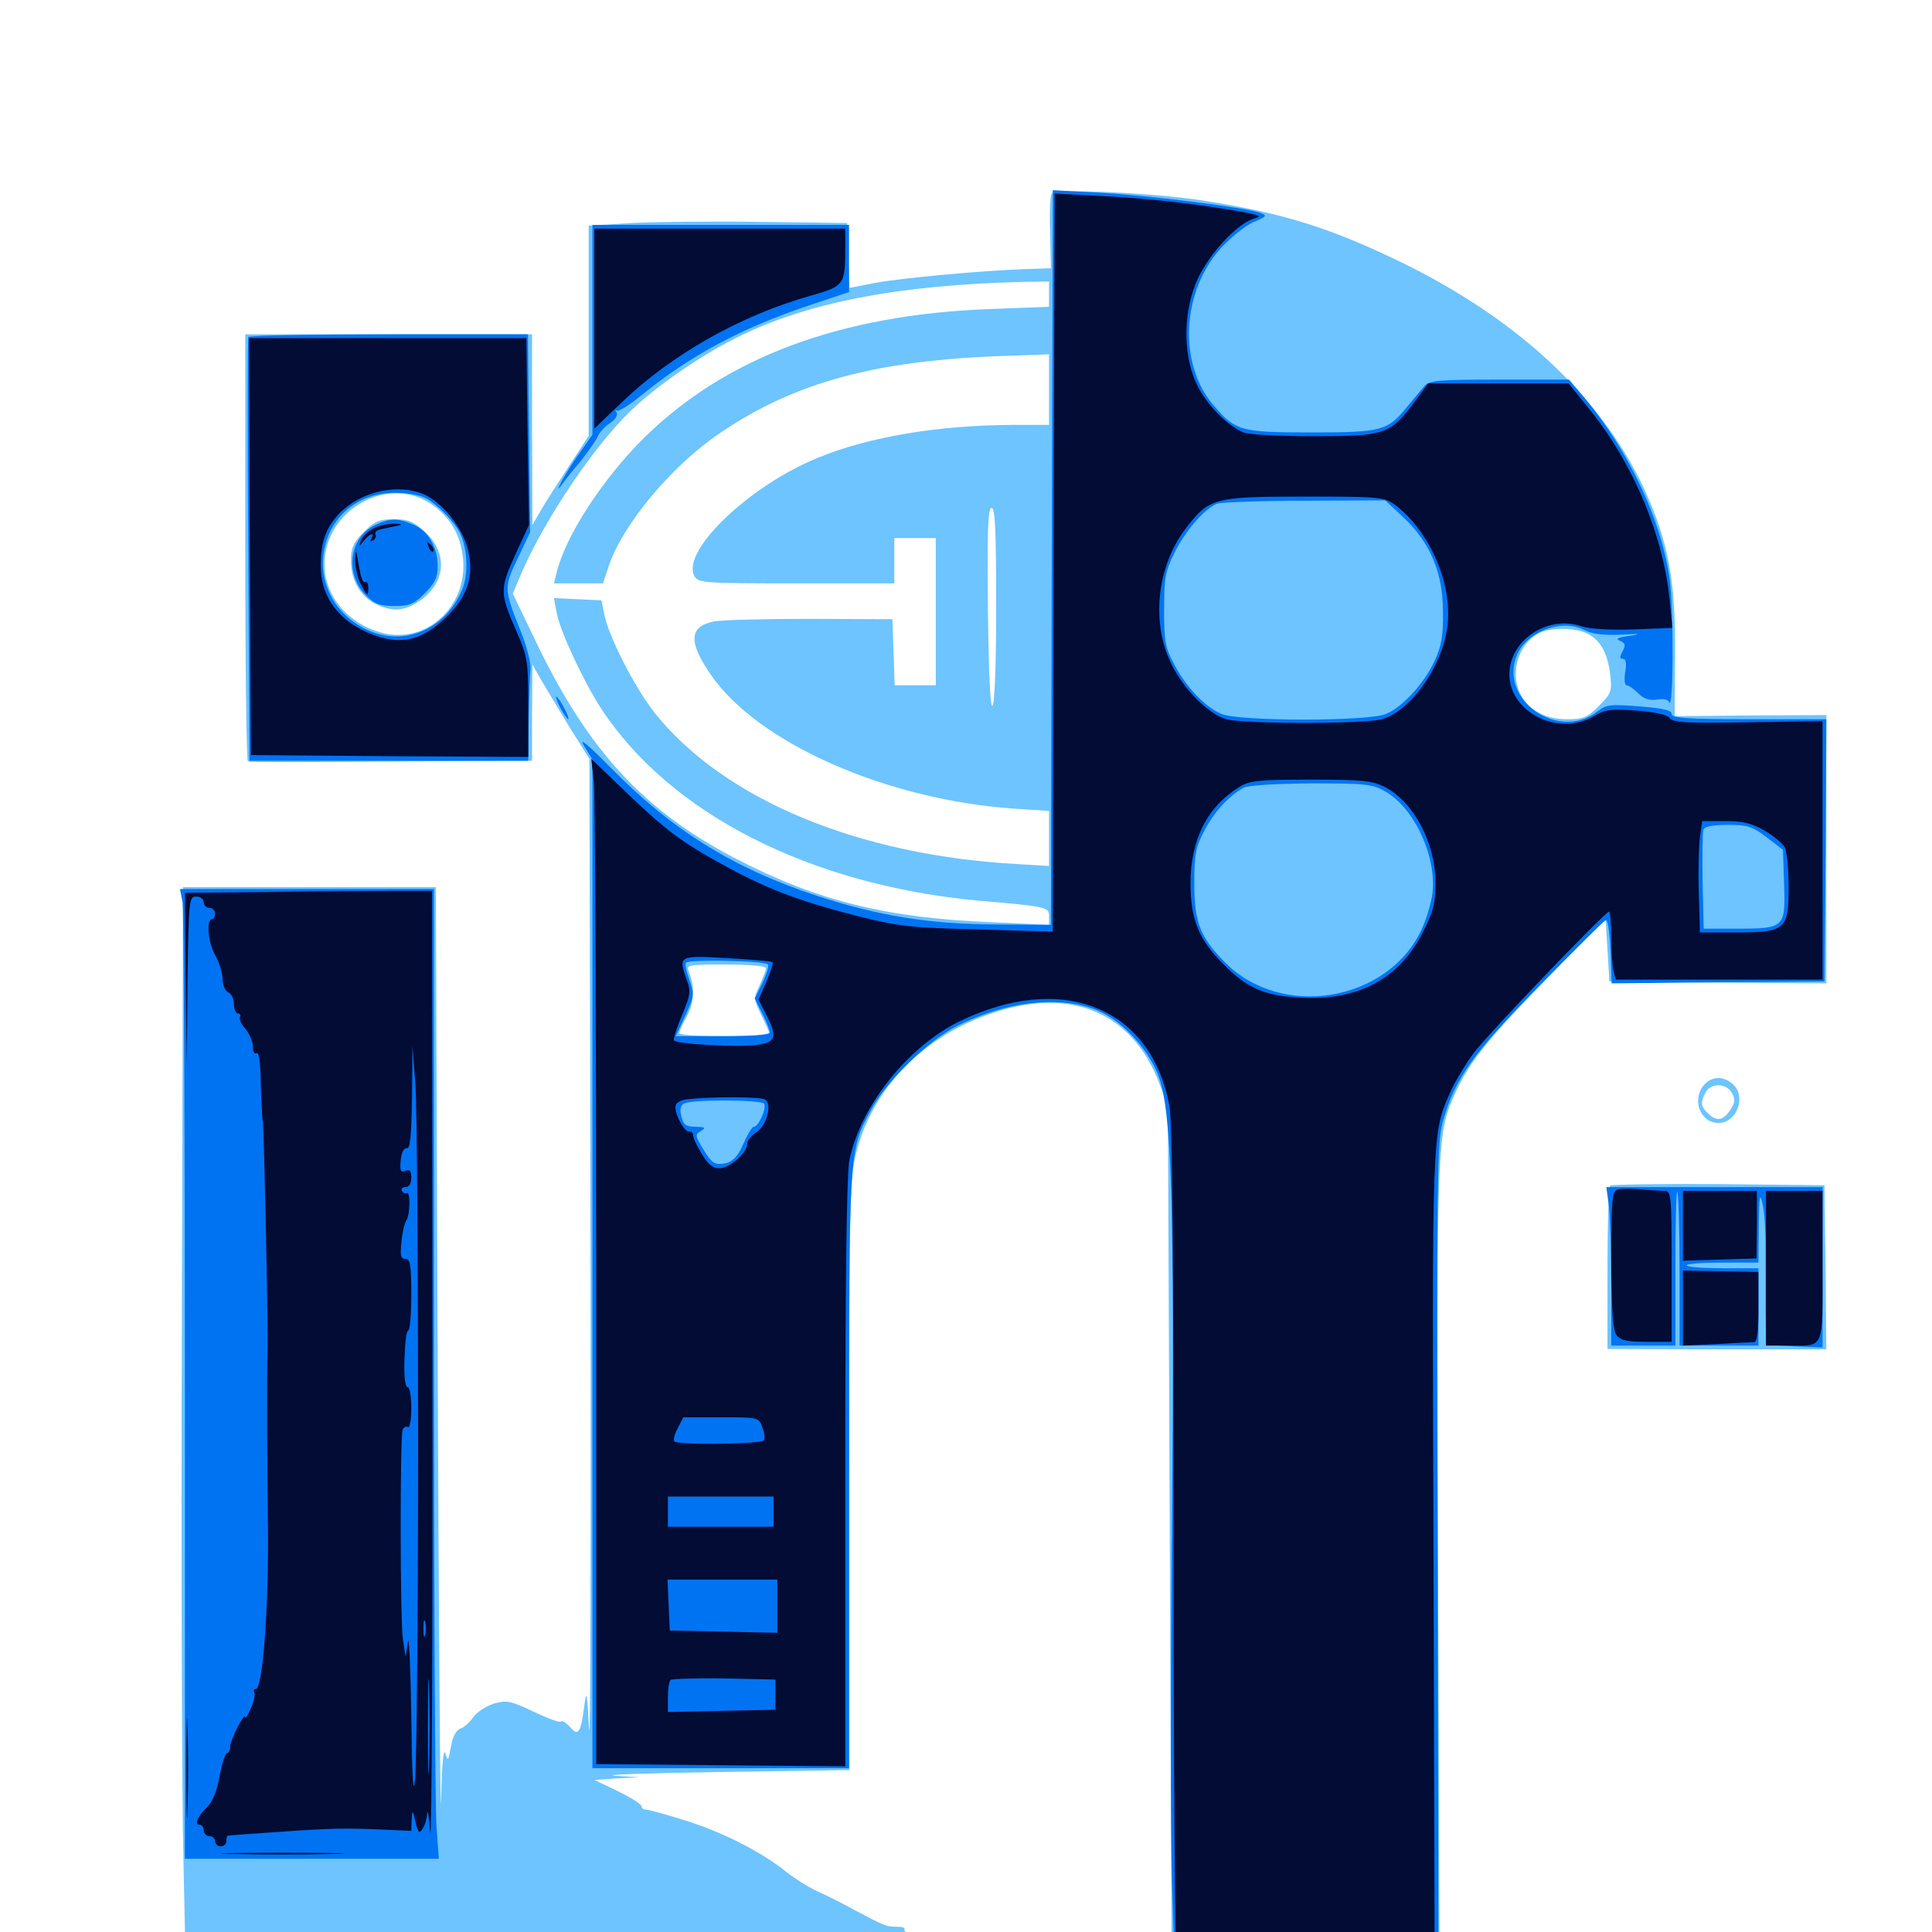 <svg xmlns="http://www.w3.org/2000/svg" viewBox="0 -1000 1000 1000">
	<path fill="#6dc4ff" d="M544.336 -899.805C543.555 -898.633 543.164 -889.453 543.555 -879.492L543.945 -861.133L531.25 -860.742C508.203 -859.961 466.016 -856.055 452.734 -853.516L439.648 -850.977L439.062 -867.773L438.477 -884.57L393.555 -885.156C368.945 -885.547 338.672 -885.156 326.758 -884.57L304.688 -883.203V-828.711V-774.414L294.531 -758.789C288.867 -750.195 282.227 -739.844 279.883 -735.742L275.586 -728.32L275.391 -777.734V-826.953H201.172H126.953V-716.797C126.953 -656.055 127.539 -606.25 128.32 -605.859C129.297 -605.469 162.695 -605.469 202.539 -605.859L275.391 -606.25V-631.25L275.586 -656.055L279.883 -648.438C282.227 -644.336 288.867 -633.398 294.531 -624.023L305.078 -607.227L305.664 -345.508C305.859 -201.562 305.664 -93.555 304.883 -105.273C303.906 -124.805 303.516 -125.781 302.344 -116.406C300.586 -102.93 299.219 -101.172 295.117 -106.055C293.164 -108.203 291.016 -109.57 290.43 -108.984C289.844 -108.203 283.398 -110.547 276.172 -114.062C264.062 -119.727 262.305 -120.117 255.469 -118.164C251.367 -116.797 246.68 -113.672 244.922 -111.133C243.164 -108.594 240.234 -105.859 238.281 -105.273C236.133 -104.492 234.375 -101.367 233.398 -95.898C232.031 -88.477 231.836 -88.086 230.469 -92.578C229.492 -95.508 228.711 -85.938 228.32 -68.164C227.93 -52.148 227.148 -151.758 226.562 -289.844L225.586 -540.82H160.156H94.727L94.141 -317.188C93.75 -194.141 94.141 -68.75 94.922 -38.281L96.094 16.797L314.258 16.602C434.18 16.406 527.93 15.43 522.461 14.648C517.188 13.867 508.008 13.086 502.539 13.086C495.703 12.891 492.383 12.109 492.773 10.547C492.969 9.375 490.625 7.617 487.305 6.836C476.562 4.102 466.797 0 468.164 -1.367C468.75 -2.148 466.992 -2.734 464.258 -2.734C458.789 -2.734 458.203 -2.93 442.383 -11.328C437.109 -14.258 428.711 -18.555 423.828 -20.703C418.945 -22.852 411.523 -27.539 407.031 -31.055C394.531 -41.211 374.805 -51.367 355.078 -57.617C345.117 -60.742 335.742 -63.281 334.57 -63.281C333.203 -63.281 332.031 -64.062 332.031 -65.039C332.031 -66.211 326.562 -69.531 319.922 -72.852L307.617 -78.711L319.336 -79.492L331.055 -80.078L318.359 -80.859C311.328 -81.445 335.742 -82.227 372.656 -82.812L439.648 -83.789V-235.156C439.453 -360.547 439.844 -388.867 442.383 -399.805C449.609 -433.789 475 -461.719 510.742 -474.609C553.125 -490.039 585.938 -476.758 600.195 -438.867L604.492 -427.539L605.469 -204.883L606.445 17.773H675.781H745.117L744.336 -190.234C743.555 -414.258 743.555 -412.891 753.711 -435.156C760.938 -450.781 770.703 -462.891 803.711 -496.68L831.055 -524.609L832.031 -508.398L833.008 -491.992L889.258 -491.406L945.312 -491.016V-560.352V-629.883L906.055 -629.688L866.797 -629.297L866.992 -659.375C867.383 -694.531 864.453 -713.867 855.469 -736.719C834.57 -789.258 789.258 -833.398 723.633 -865.039C687.5 -882.422 663.477 -889.844 622.07 -896.289C596.289 -900.195 545.898 -902.539 544.336 -899.805ZM542.969 -847.656V-841.211L512.305 -840.039C434.18 -837.109 374.805 -814.648 332.422 -772.461C311.328 -751.172 292.578 -722.266 288.086 -703.516L286.719 -698.047H299.414H312.109L315.234 -707.422C322.461 -728.711 347.852 -759.18 372.852 -775.977C411.719 -802.344 453.906 -813.672 521.094 -815.82L542.969 -816.602V-798.242V-780.078H524.023C485.742 -779.883 450 -774.023 423.438 -763.086C388.086 -748.828 352.539 -714.844 359.375 -701.953C361.328 -698.242 363.672 -698.047 412.109 -698.047H462.891V-709.766V-721.484H473.633H484.375V-683.398V-645.312H473.633H463.086L462.5 -662.5L461.914 -679.492L418.945 -679.688C395.312 -679.688 373.047 -679.102 369.336 -678.32C356.641 -675.586 356.25 -667.773 367.773 -650.977C391.992 -615.43 458.984 -585.938 525 -581.445L542.969 -580.273V-566.016V-551.758L526.953 -552.734C443.945 -557.227 374.414 -586.328 338.672 -631.25C328.711 -643.945 315.43 -669.727 312.891 -681.445L311.328 -689.258L299.023 -689.844L286.719 -690.43L288.086 -683.008C289.648 -673.828 301.758 -647.852 310.938 -633.594C346.484 -578.906 419.336 -541.797 506.836 -533.789C542.773 -530.664 542.969 -530.469 542.969 -525.586V-521.289L513.281 -522.656C458.984 -524.805 423.047 -533.789 381.445 -555.273C333.398 -580.078 304.297 -611.523 277.148 -668.359L265.43 -692.773L270.312 -704.297C282.422 -731.836 307.422 -768.945 326.367 -787.305C339.648 -800 361.719 -815.43 380.859 -825C417.188 -843.359 464.648 -852.539 529.883 -854.102L542.969 -854.297ZM223.242 -739.062C233.203 -732.227 238.281 -723.242 239.648 -711.133C242.188 -686.133 220.703 -666.406 197.656 -672.461C179.883 -677.344 167.969 -691.602 167.969 -708.008C167.969 -735.938 200.781 -754.492 223.242 -739.062ZM515.625 -686.523C515.625 -655.859 514.844 -635.352 513.672 -634.57C512.5 -633.789 511.719 -652.539 511.328 -685.352C510.938 -725.781 511.328 -737.109 513.281 -737.109C515.039 -737.109 515.625 -725.586 515.625 -686.523ZM821.094 -672.266C828.125 -669.141 832.031 -662.305 833.398 -651.172C834.375 -642.188 834.18 -641.211 827.539 -634.57C821.484 -628.516 819.531 -627.734 810.938 -627.734C798.633 -627.734 789.062 -633.789 785.742 -643.75C782.031 -655.078 787.5 -668.555 797.852 -672.852C803.711 -675.195 815.625 -675 821.094 -672.266ZM396.484 -498.828C396.484 -497.852 394.922 -493.945 393.164 -490.039C390.039 -483.398 390.039 -482.812 394.141 -474.414C396.484 -469.531 398.438 -465.039 398.438 -464.648C398.438 -464.062 387.891 -463.672 375 -463.672C362.109 -463.672 351.562 -464.258 351.562 -465.234C351.562 -466.016 353.32 -470.117 355.664 -474.219C359.57 -481.641 359.766 -488.672 356.445 -497.461C355.078 -500.586 356.836 -500.781 375.781 -500.781C387.695 -500.781 396.484 -500 396.484 -498.828ZM188.281 -724.609C182.812 -719.141 181.641 -716.406 181.641 -709.766C181.641 -699.609 186.523 -691.211 194.531 -687.305C203.125 -683.203 209.18 -683.594 216.992 -688.867C230.859 -698.242 232.031 -713.672 219.922 -724.805C214.062 -730.078 211.328 -731.25 203.906 -731.25C196.289 -731.25 193.945 -730.273 188.281 -724.609ZM882.227 -438.672C875.391 -431.25 879.883 -418.75 889.453 -418.75C899.023 -418.75 904.102 -432.422 896.875 -438.867C892.188 -443.164 886.133 -442.969 882.227 -438.672ZM896.484 -434.18C898.242 -431.055 898.047 -429.102 895.508 -425.391C891.992 -419.922 888.281 -419.336 883.984 -423.828C880.273 -427.344 880.078 -429.297 882.812 -434.57C885.547 -439.648 893.75 -439.453 896.484 -434.18ZM833.398 -386.328C832.617 -385.547 832.031 -366.211 832.031 -343.359V-301.758L888.672 -301.562H945.312L944.922 -343.945L944.336 -386.523L889.453 -387.109C859.375 -387.305 834.18 -386.914 833.398 -386.328ZM941.797 9.961C941.797 13.086 942.188 14.258 942.773 12.305C943.164 10.547 943.164 7.812 942.773 6.445C942.188 5.273 941.797 6.641 941.797 9.961ZM761.719 8.984C761.719 10.156 763.086 10.938 764.648 10.938C766.211 10.938 767.578 10.547 767.578 10.156C767.578 9.766 766.211 8.984 764.648 8.203C763.086 7.617 761.719 8.008 761.719 8.984ZM770.312 9.375C769.727 10.156 771.875 10.938 775.195 10.938C778.32 10.938 781.445 10.156 782.227 9.18C782.812 8.203 780.664 7.422 777.344 7.422C774.023 7.617 770.898 8.398 770.312 9.375ZM767.188 14.258C756.055 14.062 765.039 13.672 787.109 13.672C809.18 13.672 818.164 14.062 807.227 14.258C796.094 14.648 778.125 14.648 767.188 14.258Z"/>
	<path fill="#0073f3" d="M544.922 -881.445C544.922 -870.312 544.531 -784.766 544.336 -691.211L543.945 -521.289L515.625 -521.484C480.859 -521.68 454.492 -525.977 422.852 -536.328C379.492 -550.586 347.461 -570.508 315.625 -603.125C303.711 -615.234 299.414 -618.555 302.344 -613.867L306.641 -606.836V-345.703V-84.766H373.047H439.453V-238.672C439.453 -406.445 439.258 -403.906 450.781 -425.391C458.594 -440.234 480.859 -461.914 496.094 -469.336C520.898 -481.445 546.289 -484.57 565.625 -477.93C579.102 -473.438 593.75 -458.203 599.609 -443.164C606.445 -424.805 608.008 -378.125 606.641 -212.5C605.859 -133.008 605.859 -48.828 606.641 -25.586L608.008 16.797H676.367H744.531L744.141 -195.703C743.555 -390.625 743.75 -408.984 746.875 -419.727C753.125 -441.797 762.305 -454.688 797.07 -490.039C814.844 -508.203 830.273 -523.438 831.25 -523.828C832.227 -524.023 833.203 -516.797 833.594 -507.617L834.18 -491.016L889.258 -491.602L944.336 -491.992L944.922 -559.961L945.312 -627.734H905.273C872.852 -627.734 865.234 -628.32 865.234 -630.469C865.234 -632.422 860.742 -633.398 848.633 -634.375C833.789 -635.547 831.445 -635.352 826.953 -631.836C806.641 -616.016 775.586 -637.695 785.156 -660.938C790.234 -673.047 808.203 -679.883 819.727 -674.023C823.828 -671.875 829.688 -671.094 839.062 -671.484C848.633 -672.07 850 -671.875 843.75 -670.898C837.5 -670.117 835.938 -669.336 838.477 -668.359C841.211 -667.188 841.602 -666.016 839.844 -662.891C838.281 -659.961 838.281 -658.984 840.039 -658.984C841.602 -658.984 841.992 -656.641 841.211 -652.148C840.625 -648.438 840.82 -645.312 841.992 -645.312C842.969 -645.312 845.508 -643.555 847.852 -641.211C850.781 -638.281 853.711 -637.305 857.617 -637.891C860.742 -638.477 863.477 -637.891 863.867 -636.719C866.211 -629.883 866.406 -685.742 864.062 -701.172C859.57 -731.641 843.164 -766.406 819.922 -794.336L812.109 -803.516H776.172C744.336 -803.516 739.844 -803.125 737.305 -800.195C735.547 -798.242 731.641 -793.359 728.125 -789.258C718.164 -776.953 715.039 -776.172 678.711 -776.172C641.992 -776.172 639.453 -776.953 628.125 -790.234C609.766 -811.523 611.523 -849.023 632.031 -871.68C636.914 -876.953 644.336 -883.008 648.633 -884.961C655.664 -887.891 656.055 -888.477 652.344 -889.844C644.727 -892.578 594.922 -898.828 569.922 -900.195L544.922 -901.562ZM726.367 -732.227C740.234 -719.336 746.875 -703.516 746.875 -683.398C747.07 -671.094 746.094 -665.625 742.578 -658.008C737.305 -646.484 726.172 -634.18 717.383 -630.469C708.594 -626.562 641.211 -626.562 632.227 -630.469C623.828 -633.984 614.062 -644.141 607.812 -656.055C603.125 -664.648 602.539 -667.969 602.539 -684.375C602.539 -700.586 603.125 -704.297 607.812 -713.672C613.477 -725.195 623.242 -736.523 629.883 -739.258C632.031 -740.039 652.539 -740.82 675.391 -740.82L716.992 -741.016ZM717.578 -590.039C732.617 -580.859 743.75 -556.055 741.406 -537.305C740.625 -532.031 738.086 -523.633 735.742 -518.75C718.164 -481.25 662.891 -472.266 633.789 -502.148C621.094 -515.039 618.164 -522.852 618.164 -542.773C618.164 -558.008 618.945 -561.719 623.438 -570.117C628.516 -579.883 636.133 -588.086 643.555 -592.188C645.898 -593.555 659.766 -594.336 678.711 -594.531C708.008 -594.531 710.352 -594.141 717.578 -590.039ZM914.453 -566.602L922.852 -560.156L923.438 -542.578C924.219 -519.922 923.633 -519.336 899.609 -519.336H881.836L881.25 -543.555C881.055 -557.031 881.25 -569.141 881.641 -570.508C882.422 -572.266 886.523 -573.047 894.336 -573.047C904.492 -573.047 907.031 -572.266 914.453 -566.602ZM397.461 -500.781C398.047 -499.805 396.68 -495.508 394.531 -491.016L390.625 -483.203L394.531 -475.391C396.68 -471.289 398.438 -466.797 398.438 -465.625C398.438 -464.453 389.648 -463.672 374.219 -463.672H349.805L354.688 -474.219C359.18 -483.984 359.375 -485.352 356.836 -492.773C355.273 -497.07 354.492 -501.172 355.078 -501.758C357.031 -503.516 396.289 -502.734 397.461 -500.781ZM395.508 -428.711C396.875 -426.367 392.578 -416.797 390.234 -416.797C389.258 -416.797 386.914 -412.891 384.766 -408.008C382.227 -401.953 379.492 -399.023 376.172 -398.047C370.117 -396.68 368.555 -397.461 363.477 -406.055C359.766 -412.305 359.766 -412.891 362.891 -414.648C365.625 -416.406 365.039 -416.602 360.156 -416.797C355.078 -416.797 353.711 -417.773 352.734 -422.07C351.758 -425.391 352.148 -427.734 353.906 -428.711C357.422 -431.055 393.945 -430.859 395.508 -428.711ZM306.641 -829.297V-775L301.172 -767.188C298.047 -763.086 293.555 -756.055 291.211 -751.758C288.672 -747.07 288.281 -745.898 290.43 -748.633C292.383 -751.367 296.875 -757.031 300.586 -761.328C304.102 -765.82 308.008 -771.289 309.18 -773.633C310.156 -776.172 313.281 -779.492 315.82 -781.055C318.555 -782.812 319.922 -785.156 319.141 -786.523C318.359 -787.891 318.359 -788.281 319.141 -787.5C320.117 -786.719 325.586 -790.234 331.641 -795.117C357.227 -816.016 383.594 -830.078 418.359 -841.797L439.453 -848.828V-866.211V-883.594H373.047H306.641ZM128.516 -825.586C128.125 -824.609 128.125 -775 128.516 -715.234L129.102 -606.25H201.367H273.438L273.633 -627.344C273.828 -638.867 274.219 -650.781 274.609 -653.711C274.805 -656.836 272.656 -665.625 269.531 -673.242C260.742 -695.312 260.742 -695.898 267.969 -710.938L274.414 -724.609L273.828 -775.781L273.242 -826.953H201.172C161.523 -826.953 128.906 -826.367 128.516 -825.586ZM220.312 -742.188C226.172 -739.062 234.766 -730.469 237.891 -724.414C241.992 -716.406 242.578 -702.93 239.258 -694.922C230.664 -674.219 208.984 -665.039 190.039 -674.023C152.539 -691.797 163.672 -744.922 204.688 -744.922C210.352 -744.922 217.383 -743.75 220.312 -742.188ZM193.945 -728.125C180.664 -721.484 178.32 -702.93 189.453 -691.797C193.945 -687.305 196.68 -686.328 204.102 -686.328C211.914 -686.328 214.258 -687.305 219.922 -692.969C225 -698.047 226.562 -701.172 226.562 -706.641C226.562 -716.797 221.68 -725.195 213.867 -728.516C205.469 -732.031 201.758 -731.836 193.945 -728.125ZM290.039 -633.594C291.797 -630.469 293.555 -627.734 294.141 -627.734C294.531 -627.734 293.75 -630.469 291.992 -633.594C290.234 -636.914 288.477 -639.453 287.891 -639.453C287.5 -639.453 288.281 -636.914 290.039 -633.594ZM94.531 -532.617C95.117 -528.516 95.703 -415.625 95.703 -281.641V-37.891H161.328H227.148L225.977 -54.102C225.195 -62.891 224.609 -175.781 224.609 -305.078V-539.844H158.984H93.164ZM832.812 -375.391C833.398 -369.727 833.984 -351.172 833.984 -334.375V-303.516H850.586H867.188V-343.945C867.188 -366.016 867.578 -383.789 868.164 -383.203C868.75 -382.617 869.336 -364.453 869.336 -342.773V-303.516H889.648H910.156V-323.633V-343.555H891.602C881.445 -343.555 873.047 -344.141 873.047 -345.117C873.047 -345.898 881.445 -346.484 891.602 -346.484H910.156L910.352 -365.625C910.547 -381.25 910.938 -383.203 912.305 -376.758C913.281 -372.461 913.867 -363.281 913.867 -356.25V-323.633L914.062 -303.906L928.711 -303.125L943.359 -302.539V-344.141V-385.547H887.5H831.445Z"/>
	<path fill="#020c35" d="M545.312 -723.242C545.117 -626.172 544.922 -540.234 544.922 -532.227V-517.773L506.445 -518.945C471.875 -519.727 465.234 -520.508 444.141 -525.781C414.844 -533.203 398.242 -539.453 377.148 -550.781C352.539 -564.062 344.531 -570.117 320.508 -593.359L306.055 -607.227L307.422 -594.727C308.008 -587.891 308.594 -470.703 308.594 -334.57V-86.914L373.047 -86.328L437.5 -85.742V-237.5C437.5 -340.82 438.281 -392.578 439.648 -399.609C445.508 -427.539 469.531 -457.812 496.094 -471.094C549.414 -497.266 595.898 -478.906 605.273 -427.539C606.836 -419.727 607.422 -348.047 607.422 -202.148C607.422 -84.375 608.203 12.891 608.984 14.062C609.961 15.43 631.25 16.016 676.562 16.016L742.578 15.82L741.992 -193.164C741.211 -417.188 741.016 -413.086 750.977 -435.352C753.32 -440.625 758.789 -449.609 762.891 -455.078C770.508 -465.234 830.859 -528.125 832.812 -528.125C833.398 -528.125 833.984 -522.266 833.984 -515.039C833.984 -507.617 834.57 -499.805 835.156 -497.461L836.328 -492.969H889.844H943.359V-559.961V-626.758L904.883 -626.172C873.633 -625.586 866.016 -625.977 864.258 -628.32C863.086 -630.078 856.641 -631.445 847.07 -632.227C833.984 -633.203 830.859 -632.812 825 -629.297C806.836 -618.555 781.25 -631.25 781.25 -650.977C781.25 -668.555 800.781 -681.641 818.164 -675.977C822.461 -674.414 833.008 -673.828 845.508 -674.219L865.625 -675L864.258 -688.672C861.133 -722.266 845.898 -758.789 824.023 -786.523L811.914 -801.562H775.586H739.258L732.422 -792.383C719.727 -775.195 716.992 -774.219 680.469 -774.219C663.086 -774.219 646.484 -775 643.75 -776.172C635.352 -779.297 623.633 -791.406 618.945 -802.148C612.109 -817.578 612.5 -839.453 619.922 -855.664C625.781 -868.359 639.844 -883.789 648.633 -886.719C652.93 -888.086 652.734 -888.281 645.508 -889.844C624.805 -893.75 596.094 -897.266 572.266 -898.438L545.898 -899.805ZM722.07 -738.672C740.234 -725 752.344 -696.875 749.023 -674.805C746.094 -654.297 729.883 -631.836 715.234 -627.734C706.055 -625.195 643.75 -625.195 634.766 -627.734C625.586 -630.273 612.5 -643.359 606.25 -656.445C595.703 -677.734 598.828 -707.031 613.672 -726.367C625.781 -742.188 627.93 -742.969 675 -742.969C714.453 -742.969 716.211 -742.773 722.07 -738.672ZM716.602 -592.773C731.641 -584.961 742.969 -563.867 742.969 -543.359C742.969 -532.227 741.992 -528.32 736.328 -517.188C724.023 -493.164 702.93 -482.031 673.242 -483.594C654.688 -484.57 645.508 -488.477 633.398 -500.781C620.508 -513.477 616.211 -524.219 616.211 -542.773C616.211 -565.43 624.805 -582.422 641.602 -592.773C646.68 -595.898 651.562 -596.484 678.32 -596.484C704.883 -596.484 710.156 -595.898 716.602 -592.773ZM913.281 -570.117C917.969 -567.383 922.656 -563.477 923.828 -561.328C924.805 -559.375 925.781 -550.195 925.781 -541.211C925.781 -518.75 924.219 -517.383 898.633 -517.383H879.883L879.297 -537.891C878.906 -549.219 879.297 -562.109 879.883 -566.797L881.055 -575H892.969C902.148 -575 906.836 -573.828 913.281 -570.117ZM399.805 -501.953C400.391 -501.562 398.828 -496.875 396.68 -491.797L392.578 -482.617L396.484 -475C402.539 -463.281 401.758 -460.547 391.797 -459.18C382.422 -457.812 350 -459.57 348.828 -461.523C348.438 -462.109 350.195 -467.969 352.93 -474.414C357.227 -484.375 357.617 -486.914 355.664 -492.188C350.977 -505.469 350.977 -505.469 376.172 -504.102C388.672 -503.32 399.414 -502.539 399.805 -501.953ZM396.094 -430.859C399.805 -428.32 396.875 -417.383 391.406 -413.867C388.867 -412.305 386.719 -409.57 386.719 -407.812C386.719 -403.32 377.734 -395.312 372.266 -395.312C368.945 -395.312 366.406 -397.266 363.281 -402.734C360.742 -406.641 358.789 -410.938 358.789 -412.305C358.789 -413.672 357.812 -414.453 356.836 -414.258C354.492 -413.867 349.609 -422.266 349.609 -426.953C349.609 -429.102 351.562 -430.469 356.055 -431.055C367.969 -432.422 393.555 -432.422 396.094 -430.859ZM394.531 -261.328C395.703 -258.594 396.094 -255.469 395.312 -254.492C394.141 -252.539 350.977 -251.953 349.023 -253.906C348.438 -254.688 349.023 -257.617 350.781 -260.742L353.711 -266.406H373.242C392.383 -266.406 392.773 -266.406 394.531 -261.328ZM400.391 -217.578V-209.766H373.047H345.703V-217.578V-225.391H373.047H400.391ZM402.344 -168.75V-154.883L374.609 -155.469L346.68 -156.055L346.094 -169.336L345.508 -182.422H374.023H402.344ZM401.367 -122.852V-115.039L373.633 -114.453L345.703 -113.867V-121.484C345.703 -125.586 346.289 -129.688 347.07 -130.469C347.852 -131.055 360.352 -131.445 374.805 -131.25L401.367 -130.664ZM307.617 -829.883V-778.125C307.617 -778.125 313.867 -784.18 321.68 -791.602C347.656 -816.602 383.398 -836.719 419.336 -846.875C437.109 -851.953 437.5 -852.344 437.5 -872.07V-881.641H372.656H307.617ZM129.297 -717.188L129.883 -609.18L201.758 -608.594L273.438 -608.203V-633.789C273.438 -657.812 273.047 -659.961 267.578 -672.656C258.594 -693.164 258.594 -694.922 266.602 -712.695L273.828 -728.32L273.047 -776.562L272.461 -825H200.586H128.906ZM219.336 -744.141C228.711 -740.234 239.453 -726.758 242.188 -715.625C245.508 -701.758 242.188 -691.406 230.664 -680.273C217.188 -667.188 204.688 -665.43 187.695 -673.828C173.633 -680.859 166.016 -692.578 166.016 -707.031C166.016 -719.531 168.555 -726.562 175.391 -733.984C186.328 -745.508 205.469 -750 219.336 -744.141ZM193.164 -726.367C190.234 -724.805 187.5 -722.07 186.719 -720.117C185.547 -716.797 185.742 -716.797 188.281 -720.117C191.211 -723.828 194.336 -724.805 192.188 -721.094C191.406 -719.727 191.602 -719.531 193.164 -720.312C194.336 -721.094 194.922 -722.461 194.336 -723.438C193.75 -724.414 195.117 -725.781 197.656 -726.172C200.195 -726.758 203.906 -727.539 206.055 -727.93C208.594 -728.516 207.812 -728.906 204.102 -728.906C200.977 -729.102 195.898 -727.93 193.164 -726.367ZM221.875 -716.992C222.461 -715.039 223.633 -714.062 224.219 -714.648C224.805 -715.234 224.219 -716.797 222.852 -718.164C220.898 -719.922 220.703 -719.727 221.875 -716.992ZM183.789 -710.156C183.789 -706.641 184.961 -701.172 186.523 -698.047C190.039 -691.211 190.625 -691.016 190.625 -695.898C190.625 -698.047 189.844 -699.219 189.062 -698.828C187.695 -697.852 186.523 -701.562 184.961 -711.719C184.375 -715.625 183.984 -715.234 183.789 -710.156ZM137.305 -538.281L95.703 -537.891L96.094 -493.359L96.68 -449.023L97.07 -492.578C97.656 -534.375 97.852 -535.938 101.562 -535.938C103.711 -535.938 105.469 -534.57 105.469 -533.008C105.469 -531.445 106.836 -530.078 108.398 -530.078C109.961 -530.078 111.328 -528.711 111.328 -527.148C111.328 -525.586 110.547 -524.219 109.766 -524.219C106.641 -524.219 107.617 -512.5 111.328 -505.664C113.477 -501.953 115.234 -496.289 115.234 -493.164C115.234 -490.039 116.602 -487.109 118.164 -486.328C119.727 -485.742 121.094 -483.008 121.094 -480.273C121.094 -477.539 122.07 -475.391 123.242 -475.391C124.219 -475.391 124.805 -474.609 124.219 -473.633C123.633 -472.852 124.805 -469.922 126.953 -467.578C129.102 -465.039 130.859 -460.938 130.859 -458.398C130.859 -455.664 131.641 -454.297 132.812 -454.883C133.984 -455.664 134.766 -450.391 134.961 -440.82C135.156 -432.422 135.547 -422.461 136.133 -418.75C136.719 -412.109 138.867 -311.328 138.477 -301.562C138.086 -292.969 138.281 -233.008 138.672 -211.719C139.258 -170.703 136.133 -125.781 132.422 -125.781C131.445 -125.781 131.055 -125 131.641 -124.023C132.227 -123.047 131.445 -119.336 129.883 -115.82C128.32 -112.109 126.953 -110.156 126.953 -111.133C126.758 -114.258 119.336 -99.805 119.141 -96.094C119.141 -94.141 118.359 -92.578 117.578 -92.578C116.602 -92.578 114.844 -87.305 113.672 -80.664C112.305 -72.852 109.961 -67.188 107.031 -64.453C102.148 -59.766 100.391 -55.469 103.516 -55.469C104.492 -55.469 105.469 -54.102 105.469 -52.539C105.469 -50.977 106.836 -49.609 108.398 -49.609C109.961 -49.609 111.328 -48.438 111.328 -47.07C111.328 -45.508 112.695 -44.336 114.258 -44.336C115.82 -44.336 117.188 -45.508 117.188 -47.07C117.188 -48.438 117.383 -49.609 117.773 -49.805C117.969 -50 129.688 -50.781 143.555 -51.758C170.508 -53.711 178.711 -53.906 199.805 -52.93L212.891 -52.344L213.086 -58.398C213.281 -62.305 213.672 -62.891 214.258 -60.352C216.211 -51.367 216.797 -50.391 218.75 -53.516C219.922 -55.078 220.898 -58.594 221.094 -61.328C221.289 -64.062 222.07 -59.57 222.656 -51.562C223.438 -43.555 224.023 -149.805 223.828 -287.891L223.633 -538.867H201.172C188.867 -538.867 159.961 -538.672 137.305 -538.281ZM216.406 -254.688C216.406 -165.039 215.625 -85.938 214.844 -78.906C213.867 -69.727 213.281 -79.297 212.891 -112.109C212.5 -137.305 211.719 -154.492 211.133 -150.195L209.961 -142.383L208.594 -151.172C207.031 -161.133 207.031 -256.25 208.398 -259.961C208.984 -261.328 210.156 -261.914 211.133 -261.328C212.109 -260.742 212.891 -265.234 212.891 -271.094C212.891 -277.148 212.109 -282.031 210.938 -282.031C209.766 -282.031 208.984 -287.695 209.375 -296.68C209.57 -304.688 210.352 -311.328 211.328 -311.328C212.109 -311.328 212.891 -319.727 212.891 -329.883C212.891 -345.508 212.305 -348.438 209.766 -348.438C207.422 -348.438 207.031 -350.195 207.812 -357.227C208.203 -361.914 209.375 -366.992 210.352 -368.359C212.305 -371.484 212.5 -383.594 210.547 -382.422C209.961 -382.031 208.789 -382.422 208.008 -383.594C207.422 -384.57 208.203 -385.547 209.766 -385.547C211.719 -385.547 212.891 -387.305 212.891 -390.43C212.891 -393.945 212.109 -394.922 209.766 -393.945C207.422 -392.969 206.836 -394.141 207.422 -399.414C207.812 -403.516 208.984 -405.859 210.547 -405.664C212.305 -405.273 212.891 -411.523 213.281 -432.031L213.477 -458.789L215.039 -438.281C215.82 -426.953 216.406 -344.336 216.406 -254.688ZM220.117 -153.711C219.531 -151.758 219.141 -153.32 219.141 -157.031C219.141 -160.742 219.531 -162.305 220.117 -160.547C220.508 -158.594 220.508 -155.469 220.117 -153.711ZM222.07 -86.328C221.875 -75.195 221.484 -84.18 221.484 -106.25C221.484 -128.32 221.875 -137.305 222.07 -126.367C222.461 -115.234 222.461 -97.266 222.07 -86.328ZM837.5 -384.375C834.375 -383.398 833.984 -379.883 833.984 -347.852C834.18 -321.289 834.766 -311.523 836.719 -308.984C838.672 -306.25 842.188 -305.469 852.344 -305.469H865.234V-344.531C865.234 -381.25 865.039 -383.594 861.523 -383.594C859.57 -383.594 854.102 -383.984 849.414 -384.375C844.727 -384.961 839.258 -384.766 837.5 -384.375ZM871.094 -365.625V-347.461L890.234 -348.047L909.18 -348.633L909.375 -366.211V-383.594H890.234H871.094ZM914.062 -343.555V-303.516H925.586C944.531 -303.516 943.359 -300.586 943.359 -344.727V-383.594H928.711H914.062ZM871.094 -322.852V-303.516L888.281 -304.297C897.656 -304.883 906.445 -305.273 907.812 -305.273C909.57 -305.469 910.156 -310.352 910.156 -323.633V-341.602L890.625 -341.992L871.094 -342.383ZM96.484 -84.766C96.484 -61.719 96.875 -52.148 97.07 -63.672C97.461 -75.391 97.461 -94.141 97.07 -105.859C96.875 -117.383 96.484 -107.812 96.484 -84.766ZM120.508 -40.43C106.445 -40.625 117.969 -41.016 146.484 -41.016C175 -41.016 186.523 -40.625 172.461 -40.43C158.203 -40.039 134.766 -40.039 120.508 -40.43Z"/>
</svg>
